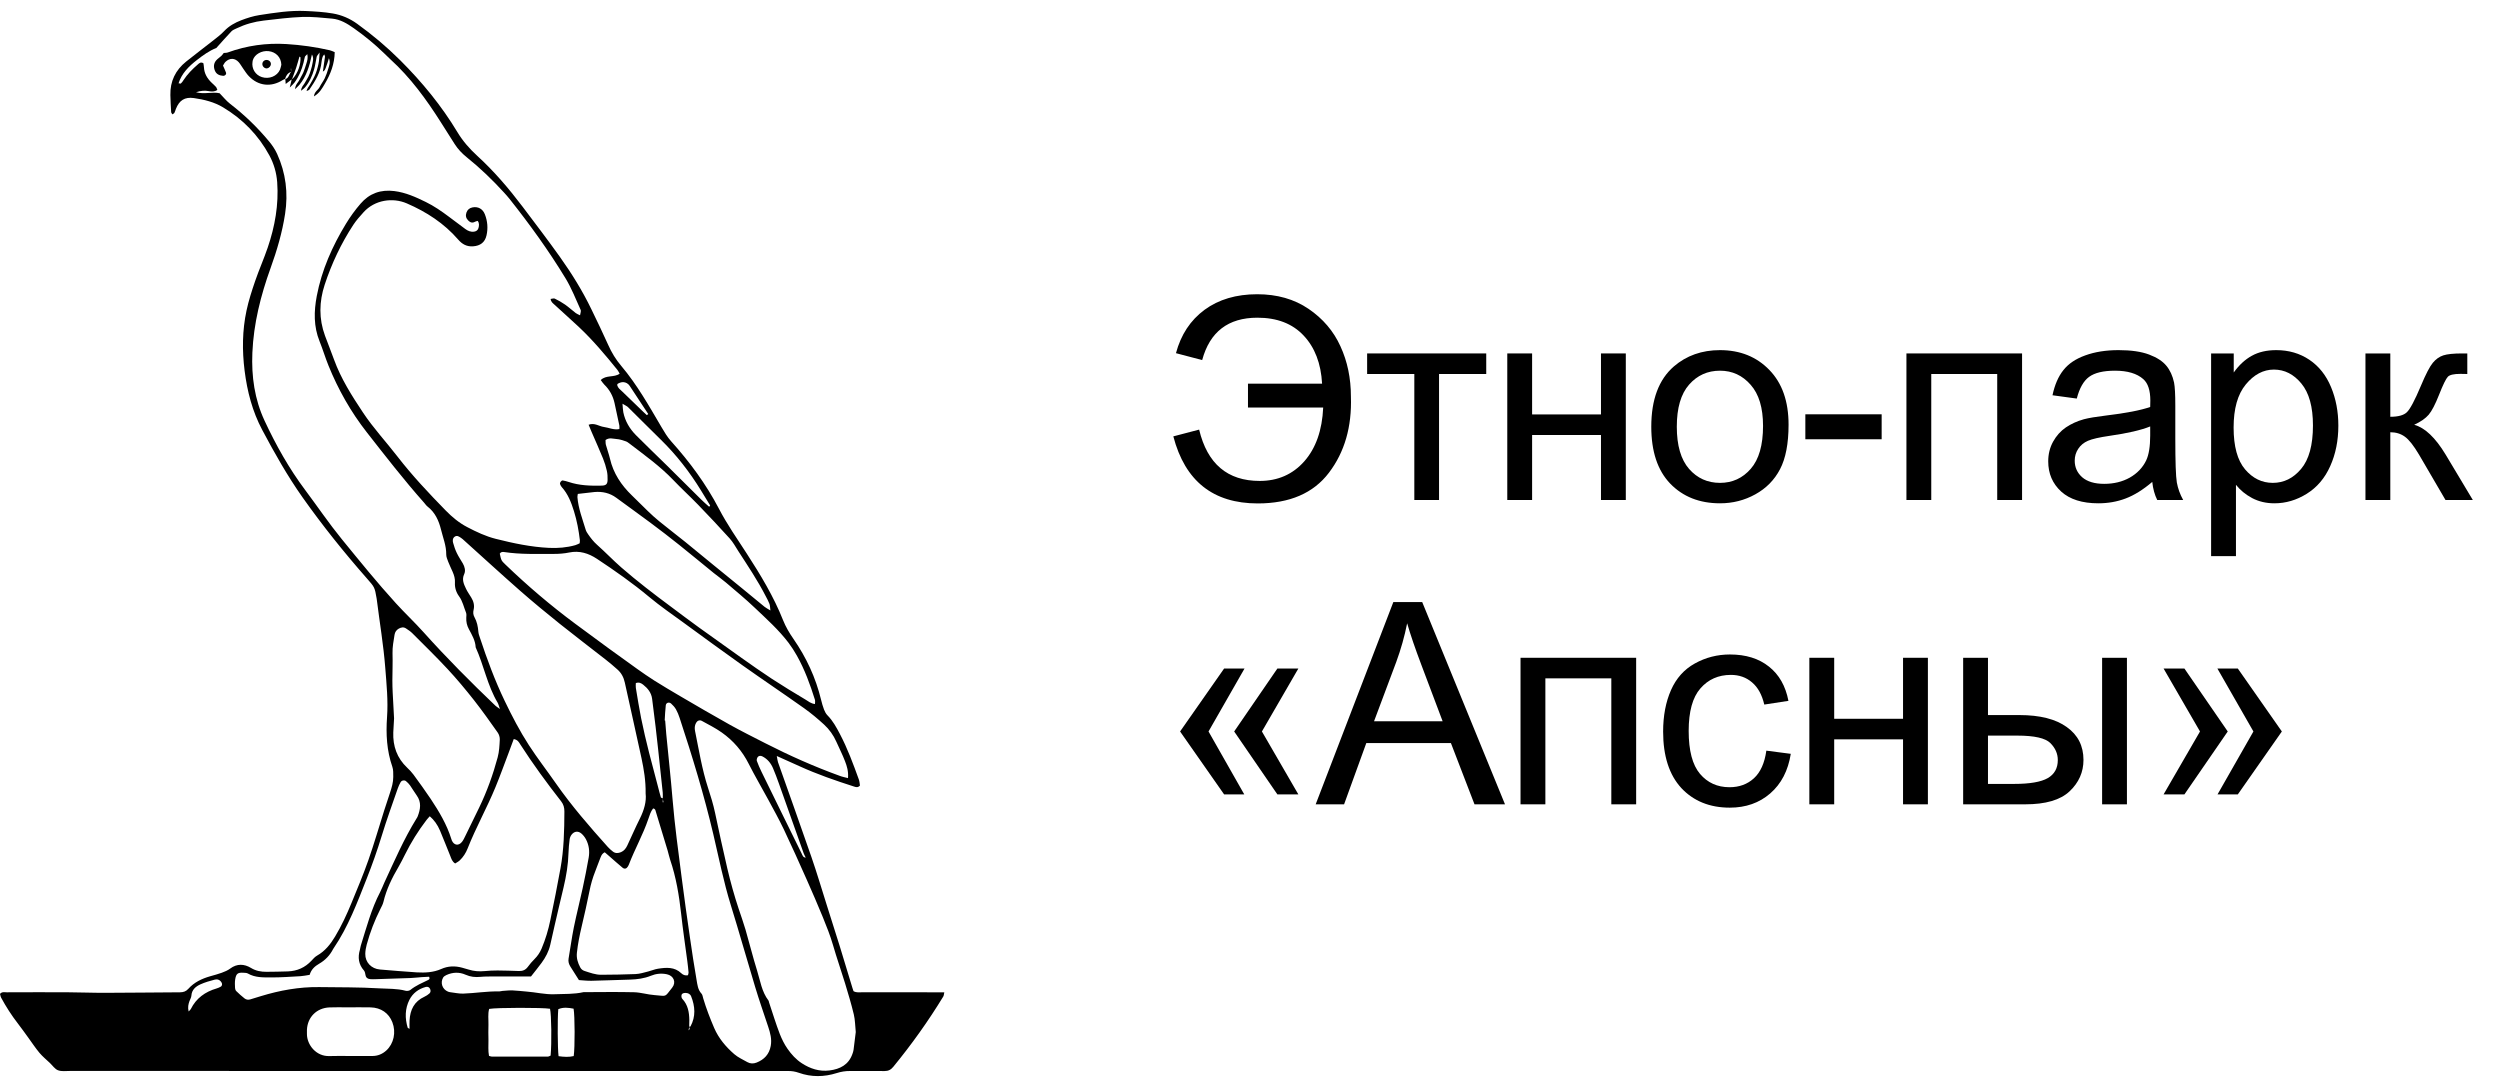 <svg width="115" height="50" viewBox="0 0 115 50" fill="none" xmlns="http://www.w3.org/2000/svg">
<g clip-path="url(#clip0_132_2004)">
<path d="M35.732 34.776C35.76 34.918 35.765 34.993 35.788 35.061C36.301 36.516 36.823 37.967 37.326 39.424C37.574 40.14 37.789 40.868 38.018 41.591C38.223 42.239 38.431 42.886 38.632 43.536C38.829 44.173 39.019 44.812 39.213 45.449C39.228 45.498 39.246 45.547 39.261 45.593C39.401 45.675 39.55 45.643 39.692 45.644C40.799 45.647 41.905 45.646 43.011 45.646C43.142 45.646 43.273 45.646 43.438 45.646C43.419 45.73 43.419 45.794 43.39 45.841C42.701 46.972 41.931 48.049 41.091 49.074C40.982 49.208 40.862 49.27 40.688 49.268C40.161 49.261 39.634 49.268 39.107 49.266C38.895 49.264 38.694 49.296 38.489 49.361C37.91 49.544 37.323 49.553 36.745 49.348C36.58 49.289 36.416 49.263 36.243 49.266C36.112 49.268 35.98 49.266 35.848 49.266C24.971 49.266 14.093 49.266 3.216 49.264C3.032 49.264 2.832 49.294 2.67 49.233C2.524 49.178 2.419 49.015 2.296 48.898C2.135 48.745 1.96 48.602 1.817 48.433C1.633 48.213 1.475 47.972 1.306 47.739C1.144 47.518 0.987 47.293 0.819 47.077C0.53 46.704 0.277 46.309 0.053 45.895C0.024 45.841 0.017 45.775 0 45.72C0.094 45.608 0.208 45.646 0.306 45.646C1.228 45.643 2.15 45.64 3.072 45.644C3.664 45.647 4.256 45.672 4.846 45.67C5.992 45.668 7.135 45.651 8.28 45.646C8.436 45.644 8.555 45.607 8.662 45.487C8.932 45.185 9.287 45.017 9.672 44.907C9.85 44.856 10.028 44.81 10.2 44.747C10.335 44.697 10.473 44.641 10.586 44.556C10.903 44.317 11.237 44.338 11.545 44.525C11.774 44.664 12.007 44.704 12.258 44.703C12.586 44.7 12.916 44.696 13.245 44.684C13.673 44.668 14.035 44.506 14.327 44.192C14.406 44.107 14.487 44.013 14.587 43.957C14.954 43.748 15.205 43.432 15.414 43.081C15.711 42.586 15.953 42.064 16.171 41.532C16.439 40.878 16.715 40.227 16.947 39.562C17.211 38.81 17.431 38.044 17.672 37.284C17.76 37.01 17.85 36.736 17.941 36.464C18.02 36.227 18.091 35.989 18.09 35.737C18.088 35.581 18.098 35.415 18.048 35.273C17.789 34.528 17.749 33.766 17.804 32.989C17.858 32.231 17.781 31.475 17.722 30.72C17.642 29.676 17.465 28.645 17.336 27.608C17.333 27.581 17.329 27.555 17.325 27.53C17.236 27.006 17.23 27.01 16.874 26.604C15.826 25.412 14.835 24.176 13.918 22.88C13.22 21.891 12.63 20.845 12.065 19.781C11.61 18.927 11.372 18.009 11.252 17.053C11.136 16.124 11.144 15.199 11.34 14.284C11.438 13.825 11.584 13.375 11.736 12.931C11.914 12.412 12.138 11.908 12.315 11.389C12.646 10.416 12.826 9.415 12.751 8.383C12.719 7.95 12.6 7.535 12.392 7.15C11.887 6.218 11.171 5.484 10.263 4.939C9.852 4.693 9.392 4.579 8.918 4.511C8.497 4.451 8.247 4.616 8.092 5.008C8.068 5.069 8.053 5.133 8.022 5.191C8.009 5.219 7.968 5.232 7.93 5.261C7.905 5.217 7.874 5.187 7.873 5.154C7.858 4.893 7.842 4.632 7.837 4.371C7.823 3.74 8.071 3.227 8.562 2.833C8.971 2.504 9.391 2.191 9.802 1.866C9.977 1.728 10.159 1.593 10.31 1.432C10.533 1.195 10.807 1.043 11.101 0.93C11.37 0.827 11.65 0.738 11.935 0.694C12.636 0.586 13.34 0.473 14.054 0.506C14.474 0.525 14.897 0.549 15.312 0.62C15.714 0.689 16.089 0.849 16.426 1.092C17.13 1.6 17.793 2.156 18.407 2.769C19.414 3.773 20.312 4.865 21.044 6.083C21.291 6.493 21.6 6.844 21.949 7.164C22.728 7.874 23.406 8.672 24.04 9.509C24.616 10.271 25.196 11.034 25.752 11.812C26.299 12.58 26.797 13.382 27.207 14.233C27.469 14.775 27.731 15.316 27.977 15.865C28.133 16.216 28.329 16.54 28.576 16.83C29.308 17.696 29.858 18.679 30.429 19.649C30.561 19.873 30.697 20.103 30.87 20.296C31.724 21.247 32.479 22.268 33.069 23.398C33.446 24.122 33.911 24.786 34.352 25.466C34.987 26.446 35.59 27.441 36.021 28.529C36.143 28.834 36.308 29.115 36.496 29.385C37.093 30.244 37.524 31.175 37.77 32.191C37.807 32.344 37.85 32.495 37.905 32.641C37.943 32.736 37.994 32.835 38.065 32.907C38.309 33.153 38.471 33.452 38.63 33.753C38.985 34.426 39.247 35.139 39.505 35.852C39.54 35.947 39.543 36.052 39.558 36.135C39.459 36.245 39.367 36.206 39.283 36.18C38.432 35.907 37.587 35.616 36.773 35.244C36.453 35.097 36.13 34.954 35.732 34.776ZM31.693 47.23C31.718 47.224 31.757 47.227 31.764 47.213C32.01 46.756 31.976 46.293 31.792 45.829C31.75 45.725 31.65 45.675 31.538 45.675C31.46 45.675 31.369 45.687 31.35 45.776C31.337 45.83 31.351 45.913 31.389 45.951C31.648 46.228 31.703 46.568 31.709 46.924C31.71 47.028 31.703 47.131 31.703 47.238C31.695 47.285 31.685 47.33 31.673 47.397C31.756 47.333 31.718 47.282 31.693 47.23ZM37.056 39.448C37.058 39.457 37.064 39.467 37.063 39.475C37.061 39.483 37.054 39.492 37.05 39.5C37.054 39.483 37.058 39.467 37.063 39.45C37.029 39.38 36.99 39.311 36.964 39.238C36.583 38.169 36.206 37.098 35.825 36.03C35.741 35.796 35.656 35.563 35.558 35.336C35.459 35.104 35.302 34.911 35.07 34.794C34.997 34.757 34.907 34.755 34.856 34.824C34.821 34.87 34.797 34.952 34.815 35.002C34.876 35.174 34.951 35.34 35.03 35.504C35.367 36.197 35.708 36.888 36.048 37.58C36.324 38.143 36.599 38.704 36.878 39.267C36.916 39.344 36.938 39.444 37.056 39.448ZM30.493 36.728C30.49 36.787 30.487 36.846 30.483 36.905C30.496 36.905 30.508 36.904 30.519 36.904C30.508 36.847 30.498 36.79 30.487 36.733C30.487 36.642 30.496 36.55 30.486 36.459C30.418 35.797 30.347 35.137 30.275 34.476C30.238 34.125 30.199 33.775 30.157 33.424C30.106 32.996 30.052 32.57 29.997 32.143C29.961 31.866 29.8 31.664 29.588 31.497C29.495 31.424 29.392 31.368 29.248 31.422C29.248 31.495 29.237 31.572 29.249 31.645C29.327 32.108 29.399 32.572 29.491 33.032C29.707 34.107 29.997 35.164 30.277 36.224C30.317 36.375 30.353 36.528 30.4 36.678C30.41 36.7 30.462 36.71 30.493 36.728ZM8.208 3.827C8.246 3.833 8.3 3.856 8.319 3.841C8.368 3.8 8.405 3.742 8.44 3.688C8.62 3.411 8.851 3.179 9.1 2.964C9.163 2.909 9.238 2.833 9.356 2.91C9.363 2.964 9.378 3.027 9.381 3.091C9.394 3.384 9.534 3.612 9.74 3.809C9.807 3.873 9.877 3.932 9.937 4.001C9.966 4.035 9.976 4.086 9.998 4.137C9.859 4.229 9.732 4.218 9.603 4.192C9.42 4.155 9.241 4.169 9.016 4.244C9.414 4.349 9.772 4.211 10.103 4.29C10.27 4.459 10.407 4.639 10.582 4.773C11.251 5.288 11.853 5.871 12.389 6.519C12.529 6.689 12.657 6.88 12.748 7.08C13.15 7.961 13.261 8.883 13.114 9.838C12.983 10.694 12.74 11.519 12.446 12.333C11.993 13.591 11.666 14.881 11.609 16.227C11.563 17.316 11.709 18.365 12.173 19.359C12.694 20.476 13.294 21.547 14.036 22.538C14.602 23.294 15.129 24.074 15.727 24.807C16.54 25.802 17.347 26.801 18.213 27.752C18.628 28.208 19.079 28.63 19.49 29.089C20.542 30.261 21.651 31.376 22.791 32.464C22.831 32.502 22.882 32.531 22.997 32.614C22.943 32.464 22.929 32.387 22.892 32.325C22.418 31.529 22.258 30.61 21.881 29.777C21.866 29.466 21.709 29.204 21.568 28.94C21.477 28.771 21.44 28.601 21.449 28.414C21.453 28.337 21.465 28.25 21.438 28.183C21.335 27.93 21.284 27.657 21.116 27.429C20.982 27.246 20.914 27.028 20.927 26.801C20.939 26.623 20.891 26.465 20.823 26.308C20.756 26.153 20.679 26 20.618 25.842C20.577 25.733 20.526 25.617 20.527 25.505C20.532 25.102 20.378 24.738 20.286 24.359C20.184 23.946 20.015 23.572 19.666 23.301C19.605 23.254 19.562 23.184 19.509 23.125C18.585 22.085 17.735 20.986 16.878 19.893C16.138 18.949 15.553 17.913 15.105 16.804C14.958 16.441 14.847 16.064 14.7 15.7C14.424 15.018 14.438 14.322 14.571 13.618C14.799 12.42 15.285 11.326 15.916 10.29C16.114 9.965 16.336 9.658 16.586 9.369C16.996 8.892 17.514 8.711 18.138 8.789C18.658 8.854 19.122 9.064 19.584 9.29C19.964 9.476 20.309 9.714 20.646 9.967C20.898 10.156 21.151 10.346 21.403 10.533C21.522 10.621 21.654 10.678 21.808 10.656C21.909 10.642 21.981 10.588 22.009 10.492C22.039 10.382 22.055 10.268 21.973 10.16C21.922 10.177 21.883 10.182 21.851 10.2C21.726 10.273 21.628 10.234 21.535 10.139C21.432 10.035 21.409 9.914 21.456 9.779C21.503 9.643 21.601 9.565 21.741 9.539C21.991 9.492 22.207 9.607 22.305 9.861C22.427 10.172 22.454 10.5 22.38 10.826C22.308 11.15 22.092 11.308 21.761 11.331C21.472 11.351 21.262 11.235 21.076 11.02C20.428 10.273 19.619 9.747 18.714 9.356C18.067 9.077 17.24 9.19 16.723 9.764C16.556 9.948 16.389 10.135 16.253 10.342C15.69 11.201 15.256 12.124 14.936 13.096C14.68 13.875 14.662 14.662 14.95 15.443C15.086 15.81 15.233 16.175 15.366 16.543C15.686 17.424 16.186 18.207 16.701 18.982C17.173 19.692 17.756 20.318 18.277 20.992C18.96 21.876 19.724 22.687 20.503 23.484C20.797 23.785 21.12 24.054 21.497 24.249C21.917 24.468 22.34 24.67 22.806 24.787C23.611 24.99 24.42 25.162 25.251 25.202C25.662 25.222 26.067 25.189 26.463 25.078C26.535 25.057 26.602 25.02 26.664 24.992C26.669 24.933 26.679 24.893 26.675 24.856C26.622 24.401 26.538 23.952 26.402 23.514C26.277 23.112 26.128 22.723 25.838 22.403C25.803 22.366 25.782 22.315 25.763 22.267C25.739 22.204 25.824 22.091 25.89 22.102C25.98 22.117 26.069 22.14 26.155 22.169C26.65 22.336 27.163 22.351 27.677 22.339C27.877 22.333 27.944 22.27 27.949 22.08C27.953 21.938 27.946 21.791 27.914 21.653C27.871 21.463 27.813 21.273 27.74 21.093C27.572 20.681 27.389 20.275 27.213 19.868C27.167 19.763 27.126 19.656 27.076 19.538C27.352 19.434 27.555 19.612 27.78 19.641C28.009 19.671 28.226 19.788 28.491 19.737C28.491 19.671 28.499 19.622 28.49 19.573C28.418 19.228 28.344 18.884 28.268 18.538C28.196 18.211 28.042 17.929 27.798 17.692C27.736 17.631 27.691 17.556 27.634 17.483C27.883 17.238 28.239 17.377 28.504 17.191C28.465 17.123 28.44 17.064 28.401 17.016C27.84 16.322 27.267 15.64 26.614 15.028C26.249 14.687 25.877 14.357 25.511 14.02C25.439 13.952 25.343 13.894 25.329 13.751C25.402 13.744 25.473 13.714 25.519 13.736C25.682 13.817 25.845 13.907 25.993 14.011C26.165 14.132 26.32 14.274 26.486 14.402C26.534 14.438 26.593 14.459 26.682 14.504C26.697 14.395 26.737 14.313 26.712 14.259C26.491 13.772 26.295 13.267 26.019 12.81C25.244 11.532 24.368 10.322 23.439 9.15C23.358 9.048 23.27 8.95 23.182 8.854C22.651 8.272 22.084 7.727 21.468 7.232C21.252 7.059 21.063 6.858 20.914 6.625C20.7 6.296 20.494 5.962 20.283 5.63C19.615 4.576 18.886 3.571 17.954 2.725C17.857 2.637 17.765 2.543 17.671 2.452C17.237 2.031 16.771 1.647 16.276 1.299C15.976 1.087 15.655 0.891 15.277 0.857C14.819 0.816 14.358 0.763 13.899 0.78C13.308 0.802 12.721 0.88 12.133 0.946C11.699 0.996 11.282 1.114 10.887 1.303C10.803 1.343 10.709 1.376 10.649 1.439C10.407 1.694 10.175 1.958 9.938 2.221L9.948 2.208C9.618 2.339 9.337 2.544 9.059 2.76C8.685 3.051 8.358 3.373 8.211 3.84C8.221 3.868 8.229 3.899 8.211 3.84C8.237 3.886 8.222 3.856 8.208 3.827ZM23.632 33.997C23.549 34.22 23.474 34.426 23.396 34.633C23.197 35.157 23.007 35.687 22.793 36.206C22.401 37.161 21.892 38.064 21.512 39.026C21.431 39.234 21.31 39.424 21.146 39.58C21.084 39.638 21.004 39.676 20.937 39.72C20.794 39.628 20.762 39.497 20.714 39.377C20.557 38.989 20.405 38.6 20.243 38.214C20.123 37.931 19.968 37.72 19.77 37.548C19.719 37.606 19.665 37.66 19.619 37.72C19.236 38.221 18.905 38.752 18.626 39.317C18.533 39.504 18.439 39.691 18.334 39.872C18.034 40.381 17.776 40.907 17.638 41.486C17.611 41.599 17.552 41.705 17.499 41.81C17.234 42.337 17.022 42.885 16.868 43.454C16.831 43.592 16.806 43.736 16.803 43.878C16.796 44.268 17.086 44.566 17.478 44.597C18.043 44.641 18.605 44.696 19.17 44.729C19.551 44.751 19.938 44.733 20.293 44.575C20.611 44.432 20.927 44.425 21.255 44.513C21.356 44.54 21.457 44.568 21.557 44.6C21.799 44.677 22.045 44.695 22.297 44.67C22.493 44.651 22.691 44.641 22.888 44.642C23.216 44.644 23.545 44.655 23.873 44.667C24.045 44.673 24.177 44.616 24.28 44.476C24.372 44.35 24.474 44.229 24.584 44.121C24.727 43.98 24.834 43.821 24.912 43.638C25.092 43.215 25.222 42.776 25.315 42.328C25.48 41.536 25.638 40.742 25.782 39.946C25.94 39.081 25.958 38.206 25.962 37.331C25.964 37.156 25.924 37.003 25.811 36.859C25.15 36.012 24.515 35.146 23.934 34.243C23.873 34.147 23.822 34.031 23.632 33.997ZM29.699 36.502C29.708 35.912 29.618 35.394 29.51 34.883C29.263 33.72 28.993 32.563 28.742 31.4C28.689 31.157 28.584 30.958 28.402 30.797C28.226 30.64 28.046 30.486 27.86 30.341C27.157 29.791 26.445 29.252 25.749 28.695C25.135 28.202 24.526 27.701 23.934 27.182C23.067 26.421 22.215 25.639 21.357 24.867C21.309 24.823 21.262 24.778 21.206 24.742C21.12 24.686 21.027 24.611 20.919 24.686C20.819 24.754 20.815 24.871 20.843 24.97C20.887 25.133 20.943 25.294 21.016 25.445C21.095 25.609 21.199 25.762 21.291 25.92C21.379 26.074 21.425 26.255 21.353 26.41C21.235 26.662 21.336 26.869 21.435 27.079C21.501 27.221 21.594 27.349 21.676 27.484C21.783 27.657 21.834 27.844 21.787 28.045C21.758 28.166 21.763 28.278 21.824 28.387C21.941 28.597 21.987 28.826 22.005 29.064C22.012 29.153 22.045 29.241 22.074 29.328C22.402 30.322 22.763 31.301 23.218 32.246C23.553 32.944 23.909 33.628 24.328 34.276C24.719 34.881 25.163 35.45 25.574 36.041C26.297 37.075 27.121 38.024 27.962 38.962C28.031 39.039 28.111 39.108 28.193 39.172C28.309 39.263 28.436 39.252 28.566 39.199C28.709 39.138 28.793 39.025 28.856 38.892C29.05 38.477 29.233 38.057 29.438 37.647C29.628 37.263 29.743 36.868 29.699 36.502ZM39.365 47.474C39.335 47.182 39.336 46.916 39.276 46.666C39.161 46.184 39.017 45.708 38.873 45.233C38.694 44.646 38.489 44.067 38.319 43.476C38.191 43.036 38.023 42.612 37.85 42.189C37.611 41.61 37.365 41.035 37.11 40.464C36.764 39.687 36.418 38.912 36.053 38.145C35.834 37.686 35.585 37.24 35.343 36.791C35.045 36.239 34.724 35.698 34.442 35.138C34.147 34.55 33.733 34.07 33.2 33.694C32.912 33.49 32.593 33.331 32.283 33.16C32.179 33.104 32.073 33.152 32.018 33.254C31.951 33.375 31.946 33.503 31.974 33.635C32.151 34.504 32.291 35.38 32.565 36.227C32.69 36.612 32.811 37 32.894 37.395C33.074 38.25 33.26 39.103 33.458 39.954C33.604 40.578 33.776 41.193 33.977 41.8C34.083 42.122 34.2 42.441 34.295 42.768C34.477 43.394 34.632 44.028 34.827 44.651C34.973 45.118 35.039 45.621 35.352 46.028C35.367 46.048 35.367 46.078 35.374 46.103C35.456 46.35 35.533 46.6 35.618 46.847C35.783 47.328 35.926 47.816 36.225 48.243C36.408 48.505 36.618 48.737 36.884 48.91C37.268 49.16 37.689 49.299 38.155 49.241C38.643 49.18 39.035 48.979 39.21 48.485C39.232 48.423 39.254 48.361 39.263 48.297C39.3 48.014 39.333 47.73 39.365 47.474ZM39.008 35.793C39.034 35.479 38.958 35.241 38.87 35.014C38.754 34.71 38.604 34.418 38.472 34.12C38.338 33.815 38.145 33.548 37.904 33.327C37.614 33.062 37.312 32.808 36.992 32.581C36.051 31.913 35.093 31.27 34.151 30.603C33.242 29.959 32.344 29.299 31.444 28.643C30.914 28.256 30.371 27.884 29.869 27.465C29.102 26.825 28.287 26.253 27.456 25.704C27.073 25.452 26.657 25.317 26.183 25.415C25.953 25.463 25.713 25.48 25.477 25.48C24.715 25.477 23.952 25.51 23.194 25.394C23.118 25.383 23.036 25.385 22.99 25.469C23.058 25.782 23.057 25.784 23.251 25.971C24.263 26.944 25.33 27.854 26.459 28.691C26.965 29.065 27.471 29.441 27.98 29.811C28.424 30.136 28.871 30.458 29.32 30.777C29.577 30.959 29.836 31.14 30.102 31.308C30.49 31.551 30.884 31.786 31.28 32.018C32.04 32.461 32.797 32.907 33.565 33.334C34.104 33.634 34.657 33.909 35.206 34.19C36.318 34.758 37.456 35.265 38.632 35.69C38.739 35.733 38.854 35.753 39.008 35.793ZM30.576 33.142C30.583 33.142 30.591 33.144 30.598 33.144C30.615 33.351 30.629 33.561 30.648 33.769C30.745 34.77 30.855 35.771 30.938 36.773C31.038 37.972 31.201 39.164 31.355 40.356C31.474 41.289 31.606 42.221 31.741 43.152C31.834 43.798 31.932 44.444 32.044 45.088C32.082 45.302 32.102 45.529 32.267 45.705C32.316 45.757 32.326 45.848 32.348 45.924C32.486 46.388 32.66 46.839 32.851 47.284C33.058 47.765 33.388 48.154 33.776 48.491C33.95 48.642 34.173 48.741 34.379 48.858C34.512 48.934 34.659 48.935 34.799 48.88C35.154 48.741 35.384 48.499 35.454 48.112C35.511 47.803 35.432 47.516 35.337 47.23C35.136 46.622 34.923 46.017 34.738 45.403C34.359 44.152 34.007 42.894 33.62 41.646C33.286 40.569 33.069 39.468 32.812 38.374C32.387 36.567 31.845 34.791 31.264 33.027C31.219 32.89 31.165 32.754 31.095 32.63C31.038 32.531 30.957 32.44 30.87 32.363C30.777 32.281 30.641 32.323 30.626 32.442C30.598 32.676 30.591 32.91 30.576 33.142ZM26.579 22.72C26.571 22.791 26.559 22.829 26.561 22.866C26.602 23.392 26.796 23.88 26.945 24.378C26.968 24.451 27.015 24.52 27.059 24.584C27.178 24.754 27.303 24.918 27.464 25.06C27.846 25.398 28.199 25.771 28.584 26.106C29.316 26.742 30.087 27.332 30.866 27.91C31.297 28.231 31.725 28.556 32.161 28.87C32.808 29.338 33.46 29.803 34.112 30.264C34.573 30.589 35.033 30.916 35.506 31.225C36.012 31.555 36.527 31.868 37.046 32.177C37.178 32.256 37.3 32.366 37.489 32.385C37.489 32.314 37.505 32.248 37.487 32.191C37.269 31.492 37.018 30.804 36.658 30.162C36.543 29.957 36.416 29.758 36.274 29.57C35.821 28.973 35.262 28.473 34.721 27.959C34.294 27.552 33.838 27.178 33.389 26.794C33.21 26.641 33.015 26.506 32.832 26.359C32.302 25.93 31.779 25.493 31.246 25.068C30.816 24.724 30.379 24.388 29.937 24.059C29.412 23.667 28.878 23.286 28.35 22.898C28.049 22.676 27.711 22.602 27.345 22.633C27.101 22.657 26.854 22.69 26.579 22.72ZM18.127 33.047C18.112 33.299 18.098 33.495 18.091 33.69C18.069 34.322 18.26 34.87 18.729 35.313C18.833 35.412 18.935 35.517 19.019 35.631C19.289 36.001 19.559 36.37 19.813 36.751C20.197 37.329 20.553 37.924 20.761 38.593C20.769 38.618 20.776 38.642 20.787 38.667C20.887 38.889 21.099 38.919 21.252 38.725C21.316 38.644 21.36 38.546 21.406 38.452C21.619 38.019 21.831 37.584 22.042 37.149C22.401 36.406 22.68 35.631 22.893 34.837C22.964 34.575 22.976 34.296 22.99 34.025C22.996 33.916 22.957 33.785 22.893 33.696C22.538 33.193 22.183 32.691 21.804 32.208C21.414 31.715 21.012 31.23 20.584 30.771C20.058 30.205 19.504 29.667 18.958 29.12C18.876 29.038 18.773 28.974 18.676 28.908C18.565 28.833 18.452 28.856 18.342 28.918C18.233 28.981 18.169 29.074 18.149 29.199C18.105 29.482 18.048 29.762 18.056 30.052C18.069 30.469 18.051 30.888 18.049 31.305C18.049 31.488 18.055 31.669 18.063 31.852C18.083 32.27 18.108 32.685 18.127 33.047ZM31.646 44.862C31.656 44.818 31.677 44.769 31.673 44.722C31.659 44.553 31.638 44.383 31.617 44.216C31.521 43.49 31.413 42.766 31.333 42.039C31.239 41.193 31.102 40.357 30.827 39.548C30.781 39.412 30.755 39.27 30.713 39.132C30.533 38.532 30.35 37.932 30.167 37.332C30.149 37.273 30.145 37.199 30.041 37.19C29.931 37.331 29.879 37.507 29.822 37.675C29.578 38.395 29.201 39.057 28.93 39.766C28.917 39.801 28.896 39.836 28.875 39.87C28.82 39.961 28.727 39.987 28.641 39.917C28.438 39.75 28.244 39.574 28.046 39.402C27.97 39.335 27.892 39.269 27.819 39.205C27.665 39.28 27.639 39.416 27.59 39.533C27.515 39.715 27.454 39.901 27.381 40.082C27.264 40.374 27.178 40.674 27.117 40.984C27.008 41.534 26.883 42.082 26.754 42.629C26.661 43.024 26.582 43.417 26.538 43.822C26.51 44.072 26.577 44.284 26.688 44.495C26.733 44.582 26.801 44.637 26.894 44.666C27.144 44.745 27.392 44.842 27.659 44.839C28.185 44.834 28.712 44.831 29.237 44.807C29.431 44.799 29.624 44.736 29.814 44.689C29.966 44.652 30.114 44.584 30.268 44.561C30.648 44.503 31.027 44.47 31.34 44.77C31.42 44.846 31.517 44.886 31.646 44.862ZM14.244 44.843C14.078 44.868 13.949 44.898 13.819 44.905C13.372 44.93 12.924 44.963 12.478 44.962C12.113 44.96 11.738 44.977 11.401 44.781C11.348 44.751 11.273 44.751 11.208 44.747C10.937 44.728 10.859 44.785 10.817 45.062C10.798 45.189 10.806 45.321 10.812 45.45C10.815 45.498 10.835 45.559 10.87 45.592C10.991 45.709 11.117 45.825 11.25 45.928C11.322 45.983 11.413 46.004 11.512 45.972C11.674 45.918 11.839 45.873 12.002 45.822C12.874 45.556 13.762 45.394 14.681 45.406C15.601 45.419 16.523 45.408 17.442 45.464C17.849 45.489 18.258 45.467 18.658 45.575C18.725 45.593 18.827 45.578 18.879 45.535C19.128 45.335 19.419 45.213 19.702 45.076C19.759 45.048 19.775 45.01 19.739 44.93C19.633 44.935 19.516 44.94 19.4 44.948C19.229 44.96 19.059 44.982 18.888 44.989C18.349 45.01 17.811 45.026 17.272 45.043C17.193 45.045 17.114 45.048 17.035 45.041C16.921 45.032 16.838 44.984 16.814 44.857C16.8 44.783 16.787 44.695 16.741 44.642C16.491 44.357 16.453 44.039 16.555 43.69C16.573 43.628 16.577 43.56 16.597 43.498C16.859 42.664 17.079 41.814 17.488 41.032C17.56 40.893 17.614 40.744 17.679 40.602C18.141 39.606 18.576 38.597 19.156 37.658C19.177 37.625 19.199 37.592 19.213 37.555C19.34 37.226 19.396 36.903 19.167 36.587C19.059 36.439 18.969 36.279 18.863 36.129C18.811 36.056 18.745 35.99 18.675 35.932C18.604 35.874 18.477 35.897 18.431 35.976C18.38 36.066 18.334 36.162 18.3 36.26C18.049 36.988 17.783 37.713 17.559 38.45C17.356 39.113 17.126 39.766 16.871 40.41C16.434 41.515 16.02 42.631 15.344 43.624C15.337 43.635 15.328 43.646 15.323 43.657C15.176 43.944 14.961 44.17 14.681 44.331C14.481 44.448 14.319 44.591 14.244 44.843ZM35.439 28.081C35.421 27.949 35.424 27.857 35.395 27.777C35.349 27.656 35.284 27.54 35.224 27.425C34.854 26.702 34.4 26.029 33.96 25.348C33.833 25.149 33.719 24.939 33.562 24.765C33.089 24.241 32.603 23.727 32.112 23.218C31.739 22.833 31.341 22.469 30.971 22.081C30.361 21.443 29.646 20.933 28.949 20.399C28.897 20.359 28.842 20.318 28.781 20.299C28.645 20.255 28.506 20.204 28.365 20.196C28.201 20.186 28.027 20.114 27.855 20.241C27.859 20.31 27.852 20.39 27.871 20.461C27.928 20.676 28.009 20.884 28.059 21.1C28.214 21.773 28.578 22.318 29.069 22.791C29.315 23.028 29.553 23.272 29.798 23.507C29.969 23.67 30.141 23.832 30.324 23.979C30.72 24.302 31.128 24.611 31.526 24.932C31.954 25.277 32.377 25.63 32.803 25.978C33.259 26.351 33.716 26.721 34.172 27.093C34.506 27.367 34.837 27.643 35.172 27.915C35.24 27.971 35.323 28.009 35.439 28.081ZM24.427 44.916C23.865 44.916 23.299 44.915 22.735 44.918C22.524 44.919 22.314 44.915 22.105 44.935C21.863 44.96 21.641 44.937 21.414 44.836C21.127 44.708 20.823 44.719 20.534 44.852C20.477 44.878 20.415 44.918 20.384 44.968C20.243 45.211 20.348 45.508 20.606 45.614C20.642 45.629 20.682 45.639 20.721 45.643C20.916 45.666 21.112 45.712 21.306 45.706C21.858 45.688 22.404 45.592 22.958 45.606C23.01 45.607 23.062 45.585 23.114 45.582C23.27 45.571 23.428 45.553 23.585 45.559C23.794 45.566 24.004 45.596 24.214 45.611C24.645 45.642 25.068 45.752 25.506 45.735C25.953 45.717 26.401 45.739 26.841 45.639C27.618 45.637 28.393 45.624 29.169 45.643C29.481 45.651 29.79 45.752 30.103 45.774C30.694 45.815 30.548 45.902 30.921 45.431C31.117 45.185 30.989 44.88 30.676 44.816C30.424 44.763 30.174 44.788 29.94 44.885C29.629 45.011 29.308 45.052 28.978 45.062C28.386 45.078 27.795 45.103 27.203 45.116C27.008 45.12 26.812 45.095 26.631 45.084C26.491 44.862 26.364 44.664 26.24 44.466C26.169 44.353 26.13 44.235 26.155 44.094C26.238 43.618 26.299 43.139 26.395 42.666C26.517 42.064 26.671 41.47 26.8 40.87C26.902 40.397 26.997 39.924 27.08 39.448C27.13 39.159 27.094 38.872 26.955 38.609C26.902 38.509 26.826 38.411 26.739 38.338C26.586 38.212 26.413 38.238 26.291 38.397C26.245 38.457 26.213 38.536 26.204 38.609C26.177 38.816 26.157 39.025 26.151 39.233C26.137 39.771 26.047 40.298 25.924 40.82C25.852 41.126 25.778 41.43 25.707 41.735C25.574 42.308 25.44 42.88 25.314 43.453C25.244 43.767 25.098 44.039 24.91 44.295C24.765 44.492 24.608 44.684 24.427 44.916ZM22.501 46.41C22.434 46.646 22.476 46.894 22.469 47.138C22.462 47.373 22.463 47.607 22.469 47.842C22.473 48.086 22.447 48.332 22.494 48.571C22.558 48.587 22.595 48.605 22.631 48.605C23.485 48.606 24.341 48.606 25.195 48.604C25.242 48.604 25.289 48.572 25.328 48.557C25.383 47.994 25.365 46.666 25.301 46.403C24.967 46.345 22.835 46.346 22.501 46.41ZM16.102 48.576C16.443 48.576 16.785 48.575 17.126 48.576C17.374 48.576 17.588 48.488 17.77 48.323C18.113 48.01 18.227 47.485 18.049 47.025C17.887 46.604 17.524 46.35 17.043 46.339C16.688 46.331 16.333 46.337 15.978 46.338C15.703 46.338 15.425 46.328 15.151 46.341C14.564 46.367 14.146 46.789 14.119 47.37C14.117 47.435 14.119 47.501 14.119 47.566C14.121 48.063 14.542 48.601 15.154 48.579C15.47 48.566 15.786 48.576 16.102 48.576ZM28.635 18.571C28.652 18.764 28.652 18.869 28.673 18.968C28.757 19.377 28.965 19.725 29.255 20.018C29.715 20.483 30.192 20.935 30.658 21.394C31.199 21.928 31.735 22.465 32.276 22.999C32.378 23.1 32.489 23.193 32.596 23.29C32.606 23.298 32.621 23.308 32.629 23.305C32.639 23.301 32.644 23.284 32.667 23.251C32.531 23.03 32.389 22.796 32.247 22.563C31.724 21.711 31.115 20.926 30.399 20.226C29.893 19.732 29.395 19.228 28.89 18.731C28.842 18.681 28.768 18.654 28.635 18.571ZM25.694 48.584C25.943 48.619 26.17 48.633 26.391 48.579C26.449 48.189 26.445 46.719 26.385 46.399C26.15 46.353 25.911 46.322 25.681 46.423C25.642 46.843 25.648 48.24 25.694 48.584ZM8.677 46.528C8.729 46.471 8.761 46.448 8.777 46.418C9.025 45.917 9.438 45.622 9.966 45.468C10.028 45.45 10.089 45.423 10.146 45.392C10.223 45.352 10.234 45.266 10.189 45.191C10.119 45.075 10.005 45.03 9.886 45.061C9.658 45.12 9.43 45.185 9.217 45.281C9.003 45.38 8.821 45.527 8.804 45.8C8.799 45.886 8.743 45.971 8.713 46.057C8.666 46.194 8.63 46.331 8.677 46.528ZM18.838 47.328C18.838 47.176 18.833 47.059 18.84 46.944C18.865 46.452 19.053 46.063 19.527 45.848C19.609 45.811 19.688 45.758 19.755 45.698C19.818 45.64 19.818 45.558 19.78 45.482C19.738 45.401 19.663 45.379 19.58 45.401C19.247 45.492 18.987 45.69 18.834 45.99C18.626 46.401 18.622 46.839 18.755 47.279C18.758 47.286 18.776 47.291 18.838 47.328ZM29.753 19.096C29.775 19.079 29.797 19.061 29.819 19.045C29.535 18.613 29.251 18.179 28.964 17.747C28.896 17.644 28.786 17.583 28.669 17.578C28.585 17.575 28.494 17.608 28.42 17.651C28.365 17.684 28.4 17.791 28.49 17.886C28.534 17.933 28.585 17.974 28.633 18.019C28.951 18.326 29.269 18.633 29.586 18.94C29.64 18.994 29.697 19.045 29.753 19.096Z" fill="black"/>
<path d="M14.851 3.302C14.884 3.071 14.919 2.838 14.95 2.607C14.952 2.585 14.934 2.559 14.915 2.502C14.88 2.552 14.848 2.582 14.839 2.618C14.816 2.692 14.798 2.769 14.791 2.848C14.748 3.335 14.499 3.733 14.231 4.122C14.215 4.147 14.172 4.154 14.101 4.19C14.129 4.051 14.211 3.982 14.256 3.896C14.299 3.815 14.349 3.738 14.391 3.658C14.439 3.566 14.488 3.472 14.525 3.376C14.563 3.28 14.592 3.178 14.618 3.077C14.642 2.989 14.66 2.9 14.672 2.809C14.685 2.707 14.688 2.605 14.701 2.414C14.622 2.528 14.578 2.567 14.567 2.614C14.524 2.804 14.505 3 14.45 3.188C14.363 3.489 14.237 3.777 14.03 4.02C13.993 4.066 13.94 4.099 13.85 4.176C13.858 3.993 13.964 3.921 14.014 3.826C14.069 3.723 14.137 3.625 14.188 3.521C14.234 3.427 14.268 3.328 14.298 3.227C14.331 3.116 14.364 3.002 14.381 2.886C14.396 2.779 14.437 2.666 14.349 2.505C14.237 3.039 14.097 3.51 13.773 3.901C13.727 3.956 13.673 4.002 13.573 4.103C13.588 3.876 13.723 3.79 13.778 3.669C13.832 3.551 13.908 3.442 13.958 3.322C14.014 3.19 14.051 3.051 14.096 2.916C14.136 2.794 14.172 2.67 14.137 2.491C14.08 2.552 14.039 2.576 14.026 2.612C13.998 2.699 13.986 2.79 13.964 2.878C13.881 3.21 13.749 3.521 13.547 3.799C13.504 3.858 13.444 3.906 13.328 4.027C13.375 3.834 13.4 3.731 13.425 3.628C13.437 3.627 13.457 3.629 13.463 3.623C13.699 3.372 13.847 2.963 13.821 2.633C13.821 2.627 13.804 2.622 13.775 2.604C13.723 2.782 13.677 2.955 13.621 3.126C13.565 3.298 13.497 3.467 13.434 3.638C13.347 3.705 13.258 3.773 13.142 3.863C13.135 3.762 13.129 3.701 13.125 3.639C13.293 3.588 13.297 3.409 13.393 3.303C13.393 3.255 13.393 3.205 13.393 3.157C13.387 3.157 13.383 3.159 13.377 3.159C13.382 3.207 13.386 3.256 13.39 3.305C13.233 3.36 13.156 3.481 13.114 3.631C13.079 3.647 13.042 3.658 13.01 3.679C12.474 4.023 11.879 3.958 11.444 3.5C11.345 3.397 11.269 3.273 11.186 3.156C11.118 3.061 11.062 2.955 10.986 2.867C10.807 2.662 10.568 2.655 10.369 2.848C10.325 2.892 10.299 2.954 10.258 3.016C10.305 3.127 10.357 3.23 10.396 3.339C10.423 3.416 10.35 3.494 10.264 3.488C10.098 3.475 9.956 3.42 9.887 3.254C9.817 3.084 9.824 2.918 9.946 2.776C10.014 2.698 10.106 2.643 10.182 2.571C10.226 2.53 10.26 2.476 10.3 2.426C10.3 2.426 10.29 2.437 10.292 2.437C10.354 2.429 10.419 2.435 10.475 2.414C11.351 2.096 12.252 1.969 13.185 2.027C13.856 2.069 14.517 2.162 15.171 2.312C15.245 2.329 15.314 2.366 15.397 2.399C15.388 2.936 15.209 3.405 14.945 3.848C14.822 4.056 14.71 4.275 14.441 4.435C14.464 4.209 14.636 4.141 14.7 4.009C14.768 3.869 14.869 3.744 14.937 3.603C15.005 3.463 15.055 3.313 15.099 3.163C15.141 3.021 15.207 2.876 15.131 2.676C15.08 2.838 15.048 2.963 14.998 3.082C14.965 3.161 14.95 3.262 14.843 3.291L14.851 3.302ZM12.942 2.978C12.931 2.634 12.691 2.392 12.36 2.353C12.038 2.316 11.713 2.499 11.631 2.765C11.622 2.79 11.62 2.816 11.616 2.842C11.567 3.159 11.746 3.45 12.047 3.547C12.379 3.653 12.748 3.506 12.88 3.205C12.915 3.123 12.927 3.031 12.942 2.978Z" fill="black"/>
<path d="M12.461 2.933C12.467 3.034 12.381 3.133 12.28 3.145C12.181 3.157 12.08 3.071 12.069 2.965C12.058 2.857 12.138 2.765 12.248 2.758C12.359 2.751 12.456 2.83 12.461 2.933Z" fill="black"/>
</g>
<path d="M57.407 17.648H60.816C60.765 16.717 60.481 15.979 59.965 15.433C59.453 14.887 58.744 14.614 57.839 14.614C56.497 14.614 55.651 15.264 55.3 16.563L54.094 16.246C54.322 15.395 54.76 14.731 55.408 14.252C56.059 13.774 56.868 13.535 57.832 13.535C58.746 13.535 59.534 13.759 60.194 14.208C60.854 14.657 61.343 15.23 61.66 15.928C61.982 16.627 62.142 17.399 62.142 18.245C62.189 19.629 61.853 20.795 61.133 21.743C60.418 22.686 59.326 23.158 57.858 23.158C55.805 23.158 54.511 22.13 53.973 20.073L55.16 19.762C55.537 21.336 56.465 22.123 57.947 22.123C58.78 22.123 59.464 21.823 59.997 21.222C60.53 20.617 60.82 19.792 60.867 18.747H57.407V17.648Z" fill="black"/>
<path d="M62.888 16.258H68.367V17.204H66.196V23H65.059V17.204H62.888V16.258Z" fill="black"/>
<path d="M69.335 16.258H70.477V19.064H73.645V16.258H74.787V23H73.645V20.01H70.477V23H69.335V16.258Z" fill="black"/>
<path d="M75.959 19.629C75.959 18.381 76.305 17.456 76.999 16.855C77.579 16.356 78.286 16.106 79.12 16.106C80.046 16.106 80.804 16.411 81.392 17.02C81.98 17.625 82.274 18.463 82.274 19.534C82.274 20.401 82.143 21.085 81.881 21.584C81.623 22.079 81.244 22.464 80.745 22.739C80.249 23.014 79.708 23.152 79.12 23.152C78.176 23.152 77.412 22.849 76.828 22.244C76.248 21.639 75.959 20.767 75.959 19.629ZM77.133 19.629C77.133 20.492 77.321 21.14 77.698 21.571C78.074 21.999 78.548 22.212 79.12 22.212C79.687 22.212 80.159 21.997 80.535 21.565C80.912 21.133 81.1 20.475 81.1 19.591C81.1 18.757 80.91 18.127 80.529 17.699C80.152 17.268 79.683 17.052 79.12 17.052C78.548 17.052 78.074 17.265 77.698 17.693C77.321 18.12 77.133 18.766 77.133 19.629Z" fill="black"/>
<path d="M83.046 20.206V19.058H86.556V20.206H83.046Z" fill="black"/>
<path d="M87.696 16.258H93.015V23H91.872V17.204H88.838V23H87.696V16.258Z" fill="black"/>
<path d="M99.004 22.168C98.581 22.528 98.172 22.782 97.779 22.93C97.39 23.078 96.971 23.152 96.522 23.152C95.782 23.152 95.212 22.972 94.815 22.612C94.417 22.248 94.218 21.785 94.218 21.222C94.218 20.892 94.292 20.592 94.44 20.321C94.592 20.046 94.789 19.826 95.03 19.661C95.276 19.496 95.551 19.371 95.856 19.286C96.08 19.227 96.418 19.17 96.871 19.115C97.794 19.005 98.473 18.873 98.909 18.721C98.913 18.565 98.915 18.465 98.915 18.423C98.915 17.957 98.807 17.629 98.591 17.439C98.299 17.181 97.866 17.052 97.29 17.052C96.753 17.052 96.355 17.147 96.097 17.337C95.843 17.524 95.655 17.856 95.532 18.334L94.415 18.182C94.516 17.703 94.683 17.318 94.916 17.026C95.149 16.73 95.485 16.504 95.925 16.347C96.366 16.186 96.876 16.106 97.455 16.106C98.031 16.106 98.498 16.174 98.858 16.309C99.218 16.445 99.482 16.616 99.651 16.823C99.821 17.026 99.939 17.285 100.007 17.598C100.045 17.792 100.064 18.144 100.064 18.651V20.175C100.064 21.237 100.087 21.91 100.134 22.193C100.185 22.473 100.282 22.741 100.426 23H99.233C99.114 22.762 99.038 22.485 99.004 22.168ZM98.909 19.616C98.494 19.785 97.872 19.929 97.043 20.048C96.573 20.116 96.241 20.192 96.046 20.276C95.851 20.361 95.701 20.486 95.595 20.651C95.49 20.812 95.437 20.991 95.437 21.19C95.437 21.495 95.551 21.749 95.779 21.952C96.012 22.155 96.351 22.257 96.795 22.257C97.235 22.257 97.627 22.162 97.969 21.971C98.312 21.776 98.564 21.512 98.725 21.178C98.847 20.92 98.909 20.539 98.909 20.035V19.616Z" fill="black"/>
<path d="M101.711 25.583V16.258H102.752V17.134C102.998 16.791 103.275 16.535 103.584 16.366C103.893 16.193 104.267 16.106 104.708 16.106C105.283 16.106 105.791 16.254 106.231 16.55C106.671 16.846 107.003 17.265 107.228 17.807C107.452 18.345 107.564 18.935 107.564 19.578C107.564 20.268 107.439 20.89 107.189 21.444C106.944 21.994 106.584 22.418 106.11 22.714C105.641 23.006 105.146 23.152 104.625 23.152C104.244 23.152 103.901 23.072 103.597 22.911C103.296 22.75 103.049 22.547 102.854 22.301V25.583H101.711ZM102.746 19.667C102.746 20.535 102.922 21.176 103.273 21.59C103.624 22.005 104.05 22.212 104.549 22.212C105.057 22.212 105.49 21.999 105.85 21.571C106.214 21.14 106.396 20.473 106.396 19.572C106.396 18.713 106.218 18.07 105.863 17.642C105.512 17.215 105.091 17.001 104.6 17.001C104.113 17.001 103.681 17.23 103.305 17.686C102.932 18.139 102.746 18.799 102.746 19.667Z" fill="black"/>
<path d="M108.811 16.258H109.954V19.172C110.318 19.172 110.572 19.102 110.716 18.962C110.864 18.823 111.08 18.416 111.363 17.744C111.587 17.21 111.769 16.859 111.909 16.69C112.049 16.521 112.21 16.406 112.392 16.347C112.573 16.288 112.865 16.258 113.267 16.258H113.496V17.204L113.179 17.198C112.878 17.198 112.686 17.242 112.601 17.331C112.512 17.424 112.377 17.701 112.195 18.163C112.021 18.603 111.863 18.907 111.719 19.077C111.575 19.246 111.353 19.4 111.052 19.54C111.543 19.671 112.025 20.128 112.499 20.911L113.75 23H112.493L111.274 20.911C111.025 20.492 110.807 20.217 110.621 20.086C110.434 19.951 110.212 19.883 109.954 19.883V23H108.811V16.258Z" fill="black"/>
<path d="M55.592 33.648L57.236 36.542H56.309L54.284 33.648L56.309 30.753H57.248L55.592 33.648ZM58.048 33.648L59.724 36.542H58.759L56.772 33.648L58.759 30.753H59.724L58.048 33.648Z" fill="black"/>
<path d="M60.521 36.999L64.094 27.694H65.421L69.23 36.999H67.827L66.742 34.181H62.85L61.828 36.999H60.521ZM63.206 33.178H66.361L65.389 30.601C65.093 29.818 64.873 29.175 64.729 28.671C64.611 29.268 64.444 29.86 64.228 30.449L63.206 33.178Z" fill="black"/>
<path d="M69.944 30.258H75.263V36.999H74.121V31.204H71.087V36.999H69.944V30.258Z" fill="black"/>
<path d="M81.252 34.53L82.376 34.676C82.253 35.451 81.938 36.058 81.43 36.498C80.927 36.934 80.307 37.152 79.57 37.152C78.648 37.152 77.905 36.851 77.342 36.251C76.784 35.645 76.504 34.78 76.504 33.654C76.504 32.926 76.625 32.29 76.866 31.744C77.107 31.198 77.474 30.789 77.964 30.519C78.46 30.244 78.997 30.106 79.577 30.106C80.309 30.106 80.908 30.292 81.373 30.665C81.839 31.033 82.137 31.558 82.268 32.239L81.157 32.41C81.051 31.957 80.863 31.617 80.592 31.388C80.326 31.16 80.002 31.045 79.621 31.045C79.046 31.045 78.578 31.253 78.218 31.668C77.859 32.078 77.679 32.73 77.679 33.623C77.679 34.528 77.852 35.186 78.199 35.597C78.546 36.007 78.999 36.212 79.558 36.212C80.006 36.212 80.381 36.075 80.681 35.8C80.982 35.525 81.172 35.102 81.252 34.53Z" fill="black"/>
<path d="M83.23 30.258H84.373V33.064H87.54V30.258H88.683V36.999H87.54V34.01H84.373V36.999H83.23V30.258Z" fill="black"/>
<path d="M96.697 30.258H97.839V36.999H96.697V30.258ZM90.305 30.258H91.447V32.893H92.894C93.838 32.893 94.564 33.077 95.072 33.445C95.584 33.809 95.84 34.312 95.84 34.956C95.84 35.518 95.626 36.001 95.198 36.403C94.775 36.801 94.096 36.999 93.161 36.999H90.305V30.258ZM91.447 36.06H92.647C93.37 36.06 93.887 35.971 94.196 35.794C94.504 35.616 94.659 35.339 94.659 34.962C94.659 34.67 94.545 34.41 94.316 34.181C94.088 33.953 93.582 33.838 92.799 33.838H91.447V36.06Z" fill="black"/>
<path d="M103.657 33.648L102 30.753H102.94L104.965 33.648L102.94 36.542H102.007L103.657 33.648ZM101.2 33.648L99.525 30.753H100.483L102.476 33.648L100.483 36.542H99.525L101.2 33.648Z" fill="black"/>
<defs>
<clipPath id="clip0_132_2004">
<rect width="44" height="49" fill="white" transform="translate(0 0.5)"/>
</clipPath>
</defs>
</svg>
